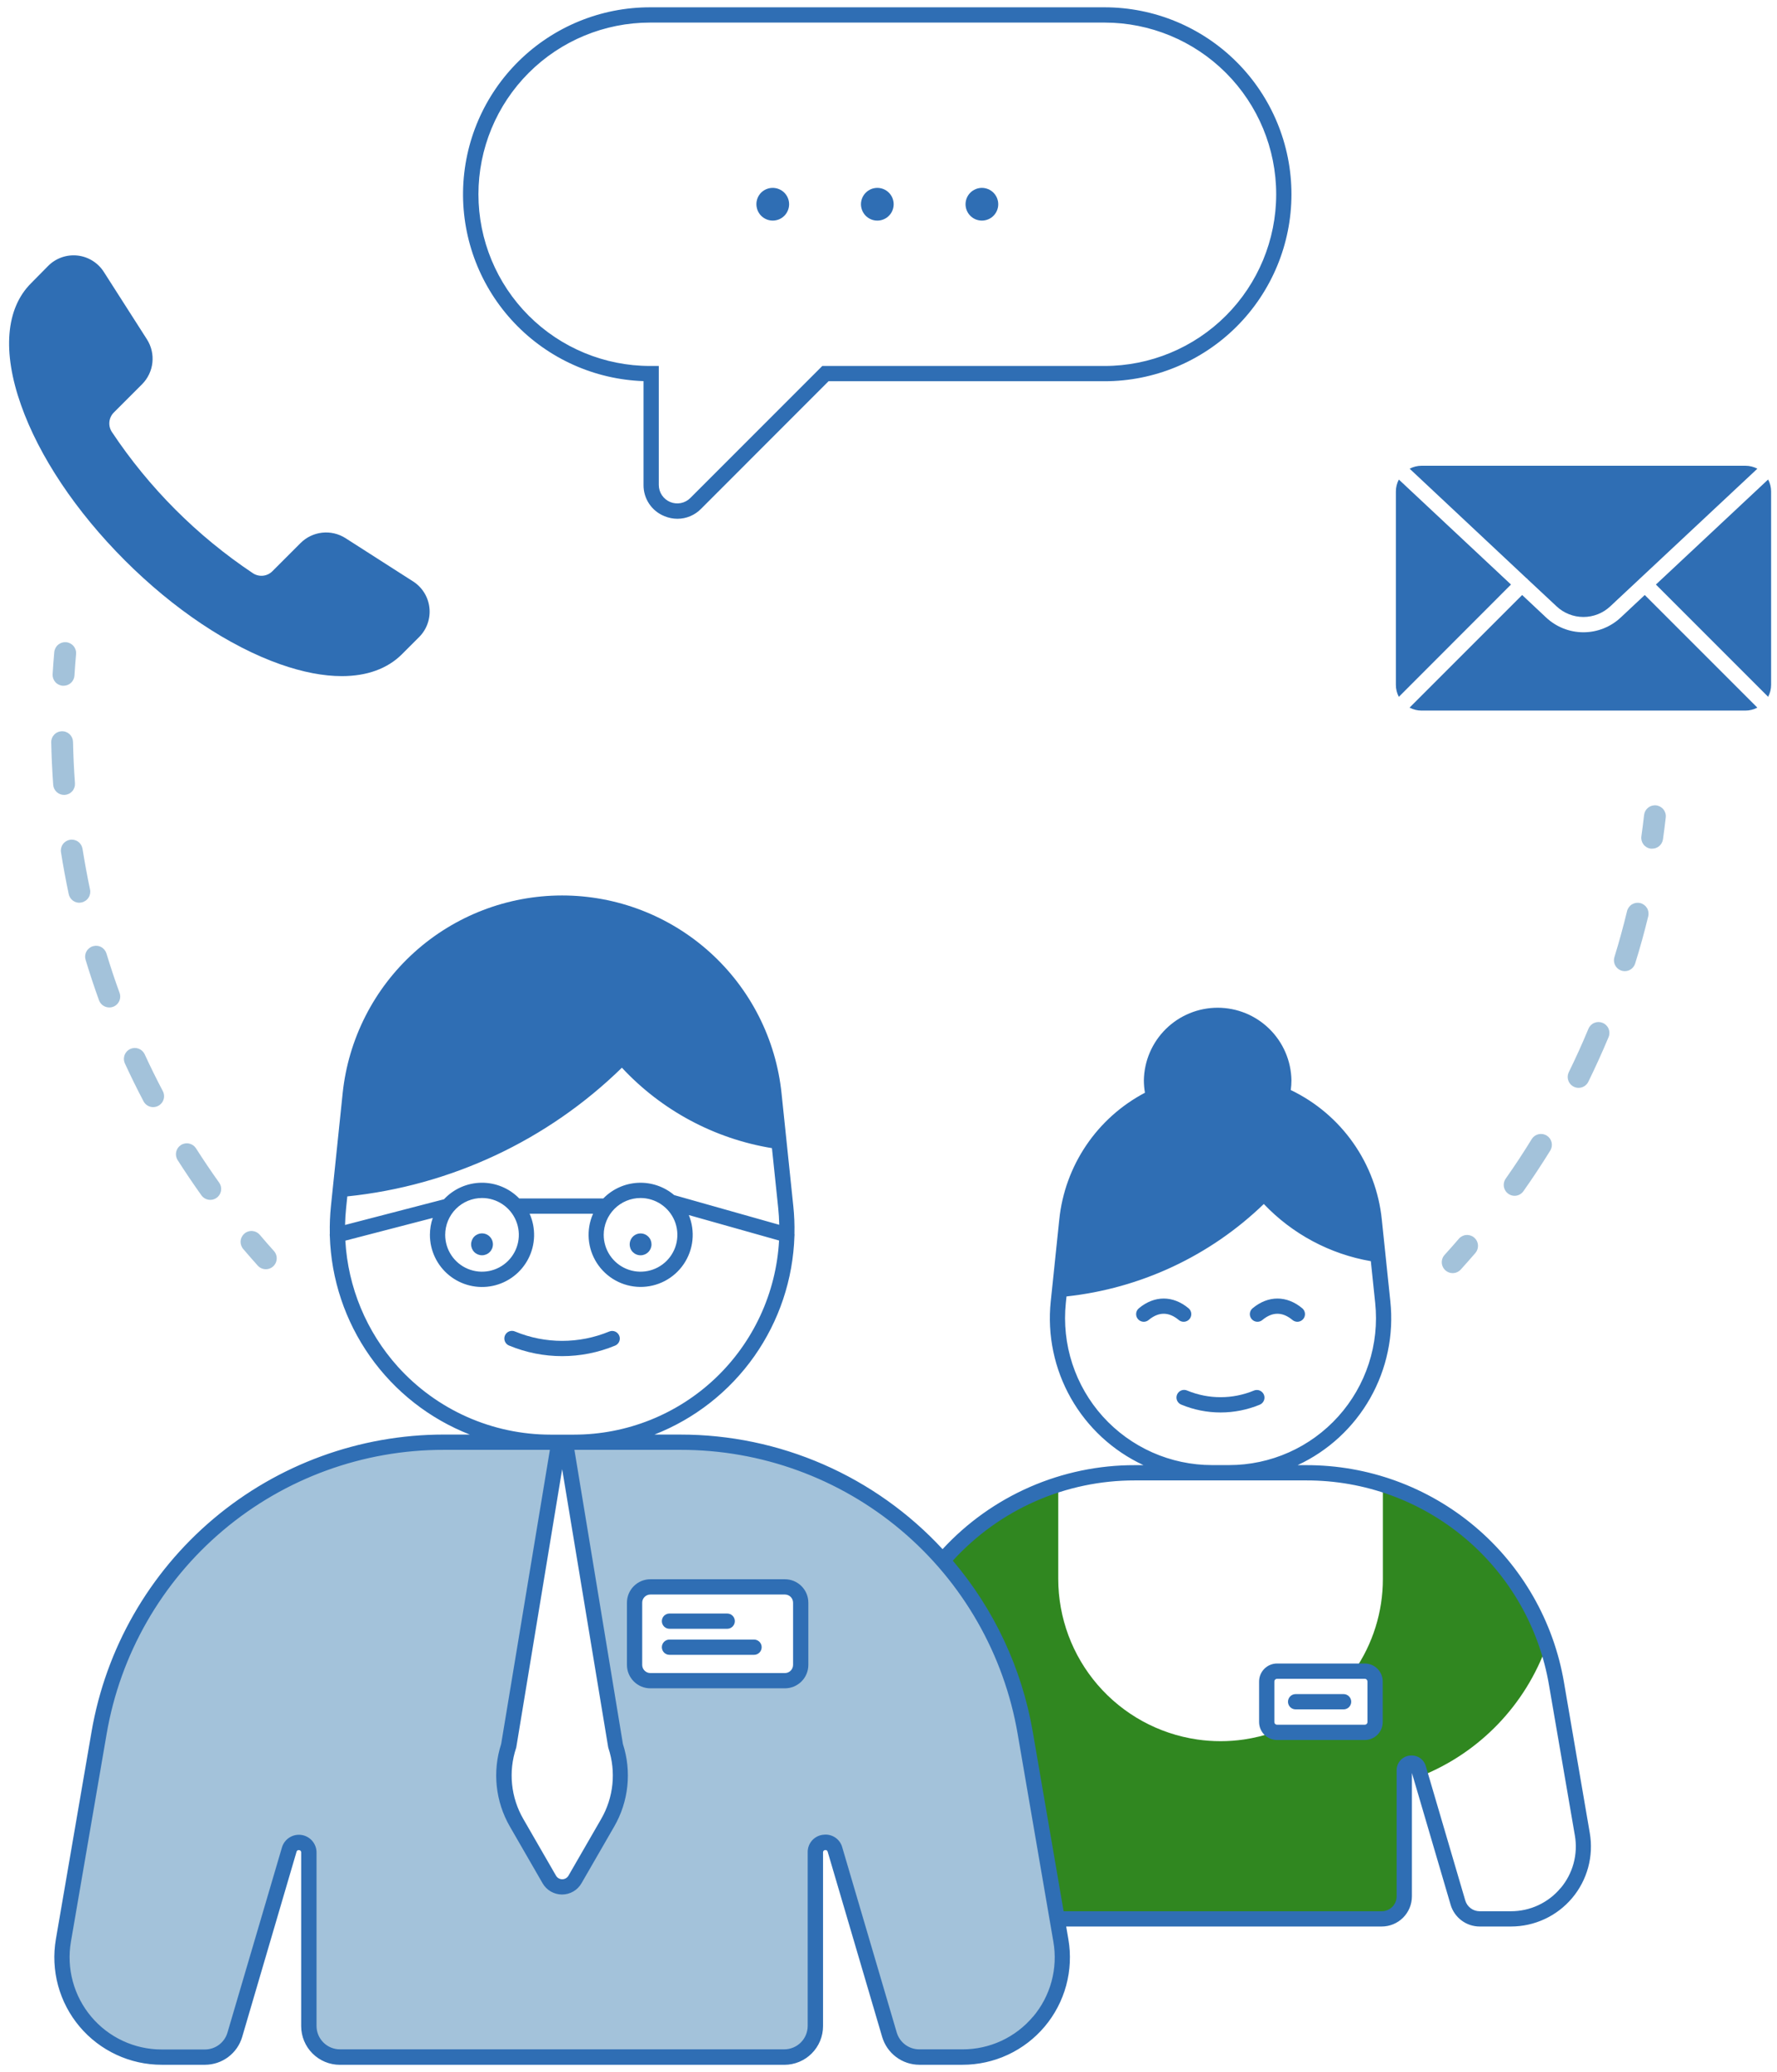 <svg width="163" height="190" viewBox="0 0 163 190" fill="none" xmlns="http://www.w3.org/2000/svg">
<path d="M126.848 136.133V144.769C126.852 147.796 125.928 150.751 124.2 153.237H125.186C125.437 153.237 125.678 153.336 125.855 153.514C126.032 153.691 126.132 153.932 126.132 154.183V157.905C126.132 158.029 126.108 158.152 126.06 158.267C126.013 158.381 125.943 158.486 125.855 158.573C125.767 158.661 125.663 158.731 125.548 158.779C125.433 158.826 125.31 158.851 125.186 158.851H117.14C117.058 158.849 116.976 158.837 116.896 158.815C115.995 159.132 115.065 159.361 114.12 159.501C112.688 159.711 111.232 159.711 109.8 159.501C106.263 158.982 103.031 157.208 100.694 154.503C98.357 151.798 97.071 148.343 97.07 144.769V136.133C93.007 137.419 89.375 139.794 86.568 143.001C92.168 149.983 93.128 153.931 94.518 161.669C94.682 161.683 94.834 161.76 94.943 161.882C95.053 162.005 95.112 162.164 95.108 162.329V164.929C96.282 168.543 96.078 172.309 96.968 175.929C97.035 175.932 97.102 175.932 97.168 175.929H126.748C127.296 175.929 127.821 175.711 128.208 175.324C128.595 174.937 128.812 174.412 128.812 173.865V162.335C128.813 162.175 128.872 162.021 128.977 161.901C129.082 161.781 129.226 161.703 129.384 161.68C129.542 161.658 129.703 161.693 129.837 161.779C129.971 161.864 130.07 161.996 130.116 162.149L130.328 162.865C132.995 161.799 135.404 160.177 137.396 158.108C139.388 156.039 140.916 153.57 141.88 150.865C140.706 147.402 138.734 144.264 136.122 141.705C133.511 139.145 130.334 137.236 126.848 136.133Z" fill="#308720"/>
<path d="M97.314 177.934L94.041 158.902C92.758 151.441 88.879 144.673 83.088 139.795C77.298 134.917 69.971 132.243 62.4 132.244H51.83C51.891 132.293 51.937 132.359 51.962 132.434L56.475 159.68C56.86 160.841 56.995 162.07 56.869 163.287C56.744 164.504 56.362 165.68 55.749 166.738L52.749 171.938C52.63 172.145 52.458 172.316 52.252 172.435C52.045 172.554 51.811 172.617 51.572 172.617C51.334 172.617 51.1 172.554 50.893 172.435C50.687 172.316 50.515 172.145 50.395 171.938L47.395 166.738C46.783 165.68 46.401 164.504 46.276 163.287C46.151 162.07 46.285 160.841 46.669 159.68L51.184 132.434C51.208 132.359 51.254 132.293 51.316 132.244H40.721C33.152 132.244 25.826 134.919 20.038 139.797C14.25 144.675 10.372 151.442 9.09 158.902L5.816 177.934C5.59 179.247 5.654 180.593 6.003 181.879C6.352 183.165 6.978 184.359 7.836 185.377C8.695 186.396 9.765 187.215 10.973 187.777C12.181 188.339 13.497 188.63 14.829 188.63H18.814C19.428 188.63 20.026 188.431 20.518 188.063C21.01 187.694 21.369 187.176 21.541 186.586L26.541 169.598C26.603 169.385 26.739 169.202 26.926 169.081C27.112 168.961 27.335 168.912 27.555 168.944C27.774 168.976 27.975 169.086 28.119 169.254C28.264 169.422 28.343 169.636 28.341 169.858V185.784C28.341 186.539 28.641 187.263 29.175 187.797C29.709 188.33 30.433 188.63 31.188 188.63H71.95C72.324 188.631 72.694 188.557 73.04 188.415C73.386 188.272 73.7 188.062 73.965 187.798C74.229 187.534 74.439 187.22 74.582 186.874C74.726 186.529 74.799 186.158 74.799 185.784V169.858C74.798 169.636 74.877 169.422 75.022 169.254C75.166 169.086 75.367 168.976 75.586 168.944C75.806 168.912 76.029 168.961 76.215 169.081C76.402 169.202 76.538 169.385 76.6 169.598L81.6 186.586C81.772 187.176 82.132 187.694 82.623 188.062C83.115 188.431 83.713 188.63 84.328 188.63H88.299C89.632 188.63 90.948 188.339 92.156 187.777C93.364 187.216 94.435 186.397 95.293 185.378C96.152 184.359 96.778 183.165 97.127 181.879C97.475 180.594 97.539 179.247 97.314 177.934ZM73.438 152.664C73.438 153.048 73.285 153.416 73.013 153.688C72.742 153.96 72.374 154.112 71.99 154.112H59.656C59.272 154.112 58.903 153.96 58.632 153.688C58.36 153.416 58.208 153.048 58.208 152.664V146.958C58.208 146.574 58.36 146.206 58.632 145.934C58.903 145.663 59.272 145.51 59.656 145.51H71.999C72.384 145.51 72.752 145.663 73.023 145.934C73.295 146.206 73.448 146.574 73.448 146.958L73.438 152.664Z" fill="#A3C2DA"/>
<path d="M151.55 77.818C151.503 77.821 151.456 77.821 151.41 77.818C151.147 77.781 150.91 77.641 150.751 77.429C150.591 77.217 150.523 76.951 150.56 76.688C150.65 76.048 150.734 75.39 150.808 74.73C150.838 74.466 150.971 74.225 151.179 74.06C151.386 73.895 151.651 73.819 151.915 73.849C152.178 73.879 152.419 74.013 152.584 74.22C152.75 74.428 152.826 74.692 152.796 74.956C152.718 75.634 152.632 76.31 152.54 76.968C152.504 77.205 152.384 77.421 152.202 77.577C152.021 77.733 151.789 77.818 151.55 77.818Z" fill="#A3C2DA"/>
<path d="M138.932 109.65C138.749 109.65 138.57 109.6 138.413 109.504C138.257 109.409 138.13 109.273 138.046 109.11C137.961 108.948 137.923 108.765 137.936 108.582C137.948 108.4 138.011 108.224 138.116 108.074C138.952 106.886 139.762 105.658 140.516 104.426C140.659 104.209 140.882 104.056 141.136 104C141.39 103.944 141.656 103.989 141.877 104.126C142.099 104.263 142.258 104.481 142.321 104.734C142.384 104.986 142.347 105.253 142.216 105.478C141.434 106.744 140.602 108.006 139.742 109.224C139.651 109.355 139.53 109.461 139.389 109.535C139.248 109.609 139.091 109.649 138.932 109.65ZM144.8 99.75C144.631 99.75 144.464 99.707 144.316 99.624C144.167 99.541 144.043 99.423 143.953 99.279C143.863 99.135 143.812 98.97 143.803 98.801C143.795 98.631 143.83 98.463 143.904 98.31C144.544 97.006 145.152 95.666 145.704 94.33C145.807 94.085 146.002 93.891 146.247 93.791C146.493 93.69 146.768 93.691 147.013 93.793C147.258 93.896 147.452 94.091 147.553 94.337C147.653 94.582 147.653 94.858 147.55 95.102C146.976 96.474 146.35 97.85 145.694 99.192C145.612 99.359 145.485 99.5 145.327 99.599C145.169 99.697 144.986 99.75 144.8 99.75ZM149.044 89.052C148.888 89.052 148.733 89.016 148.594 88.945C148.454 88.875 148.333 88.772 148.24 88.647C148.147 88.521 148.084 88.375 148.058 88.22C148.032 88.066 148.042 87.908 148.088 87.758C148.514 86.372 148.904 84.958 149.246 83.544C149.308 83.287 149.471 83.064 149.697 82.926C149.923 82.788 150.195 82.745 150.453 82.807C150.711 82.87 150.933 83.032 151.072 83.258C151.21 83.484 151.252 83.757 151.19 84.014C150.838 85.464 150.438 86.92 149.99 88.346C149.928 88.549 149.803 88.726 149.633 88.853C149.464 88.98 149.258 89.05 149.046 89.052H149.044Z" fill="#A3C2DA"/>
<path d="M133.25 116.739C133.056 116.738 132.867 116.682 132.704 116.576C132.542 116.471 132.414 116.32 132.336 116.143C132.257 115.966 132.232 115.77 132.263 115.579C132.294 115.388 132.38 115.21 132.51 115.067C132.952 114.581 133.392 114.083 133.816 113.589C133.989 113.387 134.234 113.263 134.499 113.243C134.764 113.223 135.025 113.309 135.227 113.482C135.428 113.655 135.552 113.9 135.572 114.165C135.592 114.43 135.507 114.691 135.334 114.893C134.896 115.401 134.444 115.911 133.992 116.411C133.898 116.514 133.783 116.597 133.655 116.653C133.528 116.71 133.389 116.739 133.25 116.739Z" fill="#A3C2DA"/>
<path d="M24.384 116.382C24.244 116.382 24.105 116.352 23.977 116.295C23.849 116.238 23.734 116.154 23.64 116.05C23.19 115.548 22.742 115.034 22.306 114.522C22.221 114.422 22.157 114.306 22.117 114.181C22.077 114.056 22.061 113.924 22.072 113.793C22.083 113.662 22.119 113.535 22.18 113.418C22.24 113.301 22.322 113.197 22.422 113.112C22.522 113.027 22.638 112.963 22.764 112.923C22.889 112.882 23.02 112.867 23.151 112.878C23.282 112.889 23.41 112.925 23.527 112.985C23.643 113.045 23.747 113.128 23.832 113.228C24.254 113.726 24.69 114.228 25.128 114.714C25.257 114.858 25.342 115.036 25.372 115.227C25.402 115.418 25.376 115.613 25.297 115.789C25.219 115.966 25.09 116.116 24.928 116.221C24.767 116.326 24.577 116.382 24.384 116.382Z" fill="#A3C2DA"/>
<path d="M19.29 110.022C19.13 110.022 18.973 109.985 18.831 109.912C18.689 109.839 18.567 109.734 18.474 109.604C17.722 108.55 16.988 107.462 16.294 106.374C16.151 106.15 16.103 105.879 16.16 105.62C16.217 105.361 16.375 105.136 16.599 104.993C16.822 104.85 17.093 104.802 17.352 104.859C17.611 104.917 17.837 105.074 17.98 105.298C18.656 106.358 19.37 107.416 20.102 108.442C20.208 108.591 20.271 108.767 20.285 108.95C20.298 109.133 20.26 109.316 20.177 109.479C20.093 109.642 19.966 109.779 19.809 109.875C19.653 109.971 19.473 110.021 19.29 110.022ZM14.05 101.518C13.867 101.518 13.688 101.468 13.532 101.374C13.376 101.279 13.248 101.144 13.164 100.982C12.564 99.838 11.984 98.662 11.444 97.486C11.342 97.246 11.337 96.977 11.431 96.734C11.524 96.491 11.709 96.294 11.945 96.186C12.182 96.077 12.451 96.064 12.697 96.151C12.942 96.238 13.144 96.417 13.26 96.65C13.786 97.794 14.35 98.938 14.936 100.05C15.016 100.202 15.056 100.373 15.05 100.545C15.045 100.718 14.996 100.886 14.907 101.033C14.818 101.181 14.692 101.303 14.542 101.387C14.392 101.472 14.222 101.516 14.05 101.516V101.518ZM10.02 92.378C9.814 92.378 9.614 92.314 9.446 92.196C9.277 92.078 9.15 91.911 9.08 91.718C8.64 90.5 8.228 89.256 7.854 88.02C7.815 87.894 7.801 87.761 7.813 87.63C7.825 87.499 7.863 87.371 7.925 87.255C7.987 87.138 8.071 87.035 8.173 86.951C8.275 86.867 8.392 86.804 8.519 86.766C8.645 86.728 8.777 86.715 8.909 86.728C9.04 86.741 9.167 86.78 9.283 86.843C9.4 86.906 9.502 86.991 9.585 87.093C9.668 87.196 9.73 87.314 9.768 87.44C10.132 88.64 10.534 89.854 10.968 91.04C11.022 91.191 11.04 91.353 11.018 91.513C10.997 91.672 10.938 91.824 10.845 91.955C10.753 92.087 10.63 92.194 10.488 92.268C10.345 92.342 10.186 92.38 10.026 92.38L10.02 92.378ZM7.28 82.778C7.05 82.778 6.827 82.698 6.648 82.552C6.47 82.406 6.348 82.204 6.302 81.978C6.034 80.714 5.796 79.426 5.594 78.146C5.553 77.884 5.617 77.616 5.774 77.402C5.93 77.188 6.165 77.044 6.427 77.003C6.689 76.962 6.956 77.027 7.171 77.183C7.385 77.339 7.529 77.574 7.57 77.836C7.77 79.078 7.998 80.332 8.258 81.562C8.313 81.821 8.263 82.092 8.118 82.314C7.974 82.537 7.747 82.693 7.488 82.748C7.419 82.763 7.35 82.772 7.28 82.774V82.778ZM5.88 72.89C5.627 72.891 5.383 72.795 5.197 72.623C5.011 72.451 4.898 72.215 4.88 71.962C4.786 70.674 4.726 69.362 4.698 68.072C4.695 67.941 4.718 67.81 4.766 67.688C4.814 67.565 4.885 67.454 4.976 67.359C5.067 67.264 5.175 67.188 5.296 67.135C5.416 67.082 5.545 67.054 5.677 67.051C5.808 67.048 5.939 67.071 6.061 67.119C6.183 67.167 6.295 67.238 6.39 67.329C6.485 67.42 6.561 67.529 6.614 67.649C6.666 67.769 6.695 67.899 6.698 68.03C6.724 69.288 6.784 70.562 6.876 71.816C6.885 71.947 6.869 72.079 6.827 72.204C6.786 72.328 6.721 72.444 6.635 72.543C6.549 72.642 6.444 72.724 6.326 72.783C6.209 72.841 6.081 72.877 5.95 72.886L5.88 72.89Z" fill="#A3C2DA"/>
<path d="M5.824 62.88H5.762C5.497 62.864 5.25 62.743 5.075 62.544C4.899 62.345 4.81 62.085 4.826 61.82C4.866 61.148 4.918 60.468 4.978 59.798C5.002 59.533 5.13 59.288 5.334 59.117C5.538 58.946 5.802 58.864 6.067 58.887C6.332 58.911 6.577 59.039 6.748 59.243C6.919 59.447 7.002 59.711 6.978 59.976C6.92 60.628 6.87 61.29 6.83 61.944C6.814 62.199 6.7 62.438 6.513 62.612C6.326 62.786 6.08 62.882 5.824 62.88Z" fill="#A3C2DA"/>
<path d="M143.461 154.268C142.513 148.689 139.618 143.627 135.291 139.98C130.964 136.333 125.484 134.338 119.825 134.348H119.025C121.832 133.044 124.16 130.896 125.686 128.204C127.211 125.511 127.857 122.41 127.533 119.332L126.749 111.822C126.491 109.294 125.587 106.875 124.125 104.797C122.663 102.718 120.691 101.05 118.399 99.952C118.44 99.656 118.461 99.357 118.461 99.058C118.431 97.283 117.704 95.591 116.438 94.347C115.172 93.102 113.468 92.405 111.692 92.405C109.917 92.405 108.213 93.102 106.947 94.347C105.681 95.591 104.954 97.283 104.923 99.058C104.924 99.441 104.958 99.823 105.023 100.2C102.857 101.339 101.006 102.996 99.635 105.024C98.264 107.052 97.415 109.387 97.165 111.822L96.383 119.332C96.059 122.41 96.705 125.512 98.23 128.204C99.756 130.897 102.085 133.045 104.891 134.348H104.091C100.78 134.342 97.502 135.023 94.467 136.349C91.432 137.675 88.705 139.616 86.46 142.05C83.391 138.733 79.67 136.088 75.529 134.28C71.388 132.472 66.918 131.54 62.4 131.544H60.029C63.717 130.102 66.9 127.608 69.183 124.372C71.466 121.137 72.748 117.302 72.871 113.344C72.883 113.271 72.883 113.196 72.871 113.122C72.89 112.281 72.856 111.439 72.769 110.602L71.689 100.25C71.171 95.273 68.826 90.664 65.109 87.314C61.392 83.964 56.565 82.11 51.56 82.11C46.556 82.11 41.729 83.964 38.012 87.314C34.294 90.664 31.95 95.273 31.431 100.25L30.355 110.6C30.269 111.436 30.235 112.276 30.253 113.116C30.241 113.191 30.241 113.267 30.253 113.342C30.376 117.3 31.658 121.135 33.94 124.37C36.223 127.606 39.406 130.1 43.093 131.542H40.721C32.987 131.543 25.502 134.277 19.587 139.261C13.673 144.246 9.711 151.16 8.399 158.782L5.125 177.816C4.883 179.23 4.951 180.679 5.327 182.063C5.703 183.447 6.376 184.733 7.3 185.829C8.225 186.926 9.377 187.808 10.678 188.412C11.978 189.017 13.395 189.33 14.829 189.33H18.814C19.578 189.327 20.322 189.078 20.934 188.619C21.547 188.161 21.995 187.517 22.213 186.784L27.2 169.8C27.205 169.774 27.215 169.75 27.23 169.728C27.246 169.706 27.265 169.687 27.287 169.673C27.309 169.659 27.334 169.649 27.361 169.644C27.387 169.64 27.414 169.64 27.439 169.646C27.466 169.648 27.492 169.655 27.515 169.667C27.539 169.679 27.56 169.695 27.578 169.715C27.595 169.735 27.608 169.759 27.616 169.784C27.625 169.809 27.628 169.836 27.625 169.862V185.788C27.627 186.728 28 187.63 28.665 188.294C29.33 188.959 30.231 189.333 31.172 189.334H71.95C72.89 189.333 73.791 188.959 74.456 188.294C75.121 187.63 75.494 186.728 75.496 185.788V169.858C75.493 169.832 75.496 169.805 75.505 169.78C75.513 169.755 75.526 169.731 75.543 169.711C75.561 169.691 75.582 169.675 75.605 169.663C75.629 169.651 75.655 169.644 75.681 169.642C75.707 169.636 75.734 169.636 75.76 169.64C75.786 169.645 75.811 169.655 75.834 169.669C75.856 169.683 75.875 169.702 75.89 169.724C75.906 169.746 75.916 169.77 75.921 169.796L80.921 186.784C81.14 187.517 81.588 188.161 82.201 188.619C82.813 189.078 83.557 189.327 84.322 189.33H88.299C89.733 189.33 91.15 189.016 92.45 188.411C93.75 187.806 94.902 186.925 95.826 185.828C96.75 184.731 97.423 183.446 97.798 182.062C98.174 180.679 98.242 179.229 97.999 177.816L97.799 176.652H126.747C127.48 176.651 128.183 176.36 128.701 175.842C129.219 175.323 129.51 174.621 129.511 173.888V162.572L133.065 174.668C133.236 175.24 133.586 175.741 134.064 176.098C134.541 176.456 135.121 176.65 135.717 176.652H138.599C139.668 176.652 140.723 176.419 141.692 175.968C142.66 175.518 143.519 174.861 144.207 174.045C144.896 173.228 145.397 172.271 145.677 171.24C145.957 170.209 146.008 169.129 145.827 168.076L143.461 154.268ZM101.165 129.894C99.901 128.493 98.946 126.841 98.36 125.047C97.775 123.253 97.572 121.356 97.766 119.478L97.828 118.878C104.635 118.14 111.003 115.158 115.927 110.4C118.55 113.158 121.993 114.997 125.743 115.644L126.143 119.472C126.339 121.349 126.138 123.246 125.554 125.04C124.969 126.835 124.015 128.486 122.751 129.888C121.488 131.29 119.945 132.411 118.221 133.178C116.496 133.945 114.631 134.342 112.743 134.342H111.175C109.289 134.342 107.423 133.946 105.699 133.18C103.975 132.413 102.43 131.294 101.165 129.894ZM51.566 134.718L55.785 160.2L55.812 160.304C56.164 161.372 56.287 162.502 56.172 163.62C56.057 164.738 55.706 165.819 55.144 166.792L52.144 171.992C52.085 172.092 52.002 172.174 51.901 172.232C51.801 172.289 51.688 172.319 51.572 172.319C51.457 172.319 51.344 172.289 51.243 172.232C51.143 172.174 51.06 172.092 51.002 171.992L48.002 166.792C47.438 165.819 47.088 164.738 46.973 163.62C46.858 162.502 46.981 161.372 47.334 160.304L47.352 160.254L51.566 134.718ZM58.754 109.852C59.422 109.852 60.075 110.05 60.631 110.421C61.187 110.792 61.62 111.319 61.876 111.937C62.132 112.554 62.199 113.233 62.069 113.889C61.938 114.544 61.617 115.146 61.144 115.619C60.672 116.091 60.069 116.413 59.414 116.543C58.758 116.674 58.079 116.607 57.462 116.351C56.844 116.095 56.317 115.662 55.946 115.106C55.575 114.55 55.377 113.897 55.377 113.228C55.379 112.333 55.735 111.475 56.367 110.842C57 110.209 57.858 109.853 58.754 109.852ZM61.84 109.584C60.918 108.803 59.735 108.401 58.529 108.458C57.322 108.515 56.183 109.028 55.34 109.892H47.627C47.177 109.43 46.638 109.064 46.042 108.817C45.447 108.569 44.807 108.445 44.162 108.452C43.517 108.459 42.88 108.597 42.289 108.857C41.699 109.117 41.168 109.495 40.727 109.966L31.651 112.322C31.663 111.8 31.694 111.276 31.75 110.752L31.858 109.704C41.345 108.727 50.222 104.568 57.045 97.904C60.689 101.82 65.531 104.415 70.809 105.28L71.382 110.758C71.436 111.274 71.466 111.792 71.478 112.308L61.84 109.584ZM44.214 109.852C44.882 109.852 45.535 110.05 46.09 110.422C46.646 110.793 47.079 111.321 47.334 111.938C47.59 112.555 47.657 113.235 47.526 113.89C47.396 114.545 47.074 115.147 46.601 115.62C46.129 116.092 45.527 116.413 44.871 116.544C44.216 116.674 43.537 116.607 42.919 116.351C42.302 116.095 41.775 115.661 41.404 115.106C41.033 114.55 40.835 113.896 40.836 113.228C40.837 112.333 41.193 111.474 41.826 110.842C42.459 110.209 43.318 109.853 44.214 109.852ZM36.489 125.316C33.618 122.124 31.921 118.049 31.677 113.762L39.696 111.68C39.523 112.178 39.435 112.701 39.435 113.228C39.435 113.94 39.593 114.643 39.899 115.286C40.205 115.929 40.65 116.495 41.203 116.944C41.756 117.392 42.402 117.711 43.094 117.878C43.786 118.045 44.507 118.055 45.203 117.908C45.9 117.76 46.554 117.459 47.119 117.026C47.684 116.593 48.146 116.039 48.469 115.405C48.793 114.771 48.971 114.073 48.99 113.361C49.009 112.65 48.869 111.943 48.58 111.292H54.4C54.079 112.014 53.943 112.804 54.003 113.592C54.063 114.379 54.317 115.14 54.743 115.805C55.169 116.47 55.753 117.019 56.443 117.403C57.133 117.787 57.908 117.994 58.698 118.005C59.487 118.016 60.267 117.831 60.968 117.467C61.669 117.102 62.268 116.57 62.713 115.917C63.157 115.264 63.433 114.512 63.515 113.726C63.597 112.941 63.483 112.147 63.184 111.416L71.462 113.75C71.197 118.558 69.101 123.082 65.605 126.393C62.108 129.703 57.477 131.549 52.661 131.55H50.483C47.845 131.548 45.236 130.991 42.825 129.918C40.415 128.844 38.256 127.276 36.489 125.316ZM94.757 184.916C93.965 185.858 92.977 186.614 91.861 187.132C90.745 187.65 89.53 187.918 88.299 187.916H84.316C83.853 187.914 83.403 187.763 83.032 187.486C82.662 187.208 82.39 186.82 82.257 186.376L77.257 169.388C77.165 169.052 76.965 168.756 76.687 168.545C76.409 168.335 76.07 168.222 75.722 168.224C75.639 168.224 75.557 168.23 75.475 168.242C75.088 168.291 74.732 168.482 74.476 168.777C74.22 169.072 74.081 169.451 74.088 169.842V185.768C74.087 186.337 73.861 186.883 73.458 187.285C73.056 187.687 72.51 187.914 71.942 187.914H31.18C30.61 187.914 30.065 187.687 29.663 187.285C29.26 186.883 29.034 186.337 29.034 185.768V169.858C29.034 169.469 28.893 169.093 28.639 168.799C28.384 168.505 28.032 168.312 27.647 168.256C27.262 168.201 26.869 168.286 26.542 168.496C26.214 168.706 25.974 169.027 25.863 169.4L20.863 186.388C20.731 186.832 20.459 187.22 20.088 187.498C19.718 187.775 19.268 187.926 18.805 187.928H14.829C13.599 187.928 12.384 187.659 11.268 187.14C10.153 186.621 9.164 185.865 8.371 184.924C7.579 183.983 7.001 182.881 6.679 181.693C6.356 180.506 6.297 179.263 6.505 178.05L9.777 159.018C11.02 151.715 14.81 145.089 20.476 140.316C26.14 135.542 33.314 132.931 40.721 132.944H50.44L45.971 159.914C45.567 161.163 45.429 162.482 45.567 163.787C45.705 165.092 46.115 166.354 46.772 167.49L49.772 172.69C49.952 173.003 50.212 173.263 50.525 173.443C50.838 173.623 51.193 173.718 51.554 173.718C51.916 173.718 52.271 173.623 52.584 173.443C52.897 173.263 53.157 173.003 53.337 172.69L56.337 167.49C56.994 166.354 57.404 165.092 57.542 163.787C57.68 162.482 57.542 161.163 57.138 159.914L52.69 132.944H62.4C69.809 132.929 76.984 135.54 82.651 140.314C88.318 145.088 92.109 151.716 93.352 159.02L96.624 178.052C96.834 179.265 96.775 180.509 96.453 181.696C96.131 182.884 95.552 183.986 94.757 184.926V184.916ZM143.145 173.132C142.589 173.797 141.894 174.331 141.108 174.698C140.323 175.064 139.466 175.253 138.599 175.252H135.717C135.423 175.251 135.138 175.155 134.902 174.979C134.667 174.803 134.494 174.556 134.409 174.274L130.787 161.95C130.71 161.667 130.54 161.417 130.306 161.239C130.072 161.062 129.785 160.967 129.491 160.968C129.421 160.968 129.351 160.973 129.281 160.982C128.954 161.024 128.654 161.186 128.439 161.435C128.223 161.684 128.106 162.005 128.111 162.334V173.888C128.111 174.25 127.967 174.596 127.711 174.852C127.456 175.108 127.109 175.252 126.747 175.252H97.564L94.731 158.782C93.732 152.996 91.201 147.582 87.4 143.106C89.516 140.783 92.094 138.929 94.969 137.662C97.845 136.394 100.953 135.743 104.095 135.748H119.827C125.156 135.739 130.316 137.618 134.391 141.052C138.466 144.486 141.192 149.253 142.085 154.506L144.459 168.306C144.607 169.159 144.566 170.034 144.339 170.87C144.112 171.705 143.704 172.481 143.145 173.142V173.132Z" fill="#2F6EB4"/>
<path d="M115.934 127.886C115.898 127.801 115.847 127.724 115.782 127.659C115.716 127.594 115.639 127.542 115.554 127.507C115.469 127.472 115.378 127.454 115.286 127.454C115.194 127.454 115.103 127.473 115.018 127.508C113.059 128.319 110.858 128.319 108.9 127.508C108.814 127.47 108.722 127.449 108.629 127.447C108.535 127.445 108.443 127.462 108.356 127.497C108.269 127.531 108.19 127.583 108.123 127.648C108.057 127.714 108.004 127.792 107.968 127.878C107.932 127.964 107.914 128.057 107.914 128.15C107.914 128.244 107.934 128.336 107.97 128.422C108.007 128.508 108.061 128.586 108.128 128.651C108.195 128.716 108.275 128.766 108.362 128.8C109.503 129.273 110.726 129.517 111.962 129.517C113.197 129.517 114.42 129.273 115.562 128.8C115.732 128.728 115.866 128.591 115.936 128.42C116.006 128.249 116.005 128.057 115.934 127.886Z" fill="#2F6EB4"/>
<path d="M108.572 121.2C108.716 121.201 108.857 121.157 108.975 121.074C109.093 120.992 109.183 120.875 109.232 120.74C109.281 120.604 109.287 120.457 109.25 120.318C109.212 120.179 109.133 120.055 109.022 119.962C107.596 118.774 105.892 118.774 104.466 119.962C104.395 120.021 104.337 120.093 104.294 120.175C104.251 120.256 104.225 120.345 104.217 120.437C104.208 120.528 104.218 120.621 104.245 120.708C104.273 120.796 104.317 120.878 104.376 120.948C104.435 121.019 104.507 121.077 104.588 121.12C104.67 121.163 104.759 121.189 104.85 121.198C104.942 121.206 105.034 121.196 105.122 121.169C105.21 121.142 105.291 121.097 105.362 121.038C106.28 120.274 107.208 120.274 108.126 121.038C108.251 121.144 108.409 121.201 108.572 121.2Z" fill="#2F6EB4"/>
<path d="M115.346 121.2C115.509 121.201 115.668 121.144 115.794 121.038C116.71 120.274 117.64 120.274 118.556 121.038C118.698 121.157 118.882 121.214 119.067 121.198C119.252 121.181 119.423 121.091 119.542 120.948C119.66 120.806 119.718 120.622 119.701 120.437C119.684 120.252 119.594 120.081 119.452 119.962C118.026 118.774 116.324 118.774 114.898 119.962C114.787 120.054 114.708 120.178 114.67 120.317C114.632 120.456 114.638 120.603 114.687 120.739C114.736 120.874 114.826 120.991 114.944 121.073C115.061 121.156 115.202 121.2 115.346 121.2Z" fill="#2F6EB4"/>
<path d="M56.8 122.472C56.728 122.301 56.592 122.165 56.42 122.094C56.248 122.023 56.056 122.023 55.884 122.094C53.118 123.238 50.012 123.238 47.246 122.094C47.161 122.056 47.069 122.036 46.975 122.034C46.882 122.032 46.789 122.048 46.702 122.083C46.615 122.117 46.536 122.169 46.47 122.234C46.403 122.3 46.35 122.378 46.314 122.464C46.278 122.551 46.26 122.643 46.261 122.737C46.261 122.83 46.28 122.922 46.317 123.008C46.353 123.094 46.407 123.172 46.474 123.237C46.541 123.302 46.621 123.353 46.708 123.386C49.818 124.674 53.312 124.674 56.422 123.386C56.507 123.351 56.584 123.3 56.649 123.235C56.714 123.17 56.766 123.093 56.801 123.008C56.836 122.923 56.854 122.832 56.854 122.74C56.854 122.648 56.836 122.557 56.8 122.472Z" fill="#2F6EB4"/>
<path d="M72 144.81H59.656C59.086 144.811 58.54 145.037 58.138 145.44C57.735 145.842 57.508 146.389 57.508 146.958V152.664C57.508 153.234 57.735 153.78 58.138 154.182C58.54 154.585 59.086 154.812 59.656 154.812H72C72.569 154.812 73.115 154.585 73.518 154.182C73.921 153.78 74.147 153.234 74.148 152.664V146.958C74.147 146.389 73.921 145.842 73.518 145.44C73.115 145.037 72.569 144.811 72 144.81ZM72.748 152.664C72.747 152.862 72.668 153.052 72.528 153.192C72.388 153.333 72.198 153.412 72 153.412H59.656C59.458 153.412 59.268 153.333 59.127 153.192C58.987 153.052 58.908 152.862 58.908 152.664V146.958C58.908 146.76 58.987 146.57 59.127 146.43C59.268 146.29 59.458 146.211 59.656 146.21H72C72.198 146.211 72.388 146.29 72.528 146.43C72.668 146.57 72.747 146.76 72.748 146.958V152.664Z" fill="#2F6EB4"/>
<path d="M61.41 149.352H66.704C66.89 149.352 67.068 149.278 67.199 149.147C67.331 149.016 67.404 148.838 67.404 148.652C67.404 148.466 67.331 148.288 67.199 148.157C67.068 148.026 66.89 147.952 66.704 147.952H61.41C61.225 147.952 61.047 148.026 60.915 148.157C60.784 148.288 60.71 148.466 60.71 148.652C60.71 148.838 60.784 149.016 60.915 149.147C61.047 149.278 61.225 149.352 61.41 149.352Z" fill="#2F6EB4"/>
<path d="M69.166 150.341H61.41C61.225 150.341 61.047 150.414 60.915 150.546C60.784 150.677 60.71 150.855 60.71 151.041C60.71 151.226 60.784 151.404 60.915 151.536C61.047 151.667 61.225 151.741 61.41 151.741H69.166C69.352 151.741 69.53 151.667 69.661 151.536C69.793 151.404 69.866 151.226 69.866 151.041C69.866 150.855 69.793 150.677 69.661 150.546C69.53 150.414 69.352 150.341 69.166 150.341Z" fill="#2F6EB4"/>
<path d="M125.188 152.536H117.14C116.704 152.537 116.285 152.71 115.977 153.019C115.668 153.328 115.495 153.746 115.494 154.182V157.904C115.495 158.341 115.668 158.759 115.977 159.068C116.285 159.376 116.704 159.55 117.14 159.55H125.188C125.625 159.55 126.043 159.376 126.351 159.068C126.66 158.759 126.834 158.341 126.834 157.904V154.182C126.834 153.746 126.66 153.328 126.351 153.019C126.043 152.71 125.625 152.537 125.188 152.536ZM125.434 157.904C125.434 157.937 125.428 157.969 125.415 157.998C125.403 158.028 125.385 158.055 125.362 158.078C125.339 158.101 125.312 158.119 125.282 158.132C125.252 158.144 125.22 158.15 125.188 158.15H117.14C117.108 158.15 117.076 158.144 117.046 158.132C117.016 158.119 116.989 158.101 116.966 158.078C116.943 158.055 116.925 158.028 116.913 157.998C116.901 157.969 116.894 157.937 116.894 157.904V154.182C116.894 154.117 116.92 154.054 116.966 154.008C117.012 153.962 117.075 153.936 117.14 153.936H125.188C125.253 153.936 125.316 153.962 125.362 154.008C125.408 154.054 125.434 154.117 125.434 154.182V157.904Z" fill="#2F6EB4"/>
<path d="M123.244 155.342H118.844C118.658 155.342 118.48 155.416 118.349 155.547C118.218 155.678 118.144 155.856 118.144 156.042C118.144 156.228 118.218 156.406 118.349 156.537C118.48 156.668 118.658 156.742 118.844 156.742H123.244C123.43 156.742 123.608 156.668 123.739 156.537C123.87 156.406 123.944 156.228 123.944 156.042C123.944 155.856 123.87 155.678 123.739 155.547C123.608 155.416 123.43 155.342 123.244 155.342Z" fill="#2F6EB4"/>
<path d="M43.29 114.486C43.316 114.546 43.346 114.604 43.382 114.658C43.418 114.713 43.459 114.764 43.506 114.81C43.694 114.998 43.948 115.103 44.213 115.103C44.478 115.103 44.733 114.998 44.92 114.81C44.967 114.764 45.009 114.713 45.046 114.658C45.082 114.604 45.113 114.546 45.138 114.486C45.163 114.425 45.182 114.363 45.194 114.298C45.222 114.166 45.222 114.03 45.194 113.898C45.182 113.835 45.163 113.772 45.138 113.712C45.113 113.651 45.082 113.593 45.046 113.538C45.009 113.484 44.967 113.433 44.92 113.386C44.78 113.247 44.602 113.152 44.409 113.114C44.215 113.075 44.015 113.095 43.832 113.17C43.771 113.195 43.713 113.226 43.658 113.262C43.548 113.335 43.455 113.428 43.382 113.538C43.346 113.593 43.315 113.651 43.29 113.712C43.266 113.772 43.247 113.835 43.234 113.898C43.206 114.03 43.206 114.166 43.234 114.298C43.247 114.363 43.266 114.425 43.29 114.486Z" fill="#2F6EB4"/>
<path d="M57.832 114.487C57.856 114.547 57.887 114.605 57.924 114.659C57.959 114.714 58.001 114.765 58.048 114.811C58.094 114.857 58.145 114.898 58.2 114.935C58.253 114.972 58.311 115.003 58.372 115.027C58.432 115.053 58.495 115.072 58.56 115.085C58.626 115.098 58.693 115.104 58.76 115.105C59.025 115.105 59.279 114.999 59.467 114.812C59.654 114.624 59.76 114.37 59.76 114.105C59.76 114.038 59.754 113.971 59.742 113.905C59.728 113.841 59.709 113.779 59.684 113.719C59.66 113.657 59.629 113.599 59.592 113.545C59.482 113.38 59.326 113.252 59.143 113.176C58.961 113.1 58.76 113.08 58.566 113.119C58.501 113.132 58.438 113.151 58.378 113.177C58.317 113.201 58.26 113.232 58.206 113.269C58.151 113.304 58.1 113.346 58.054 113.393C58.008 113.439 57.966 113.49 57.93 113.545C57.893 113.599 57.862 113.657 57.838 113.719C57.812 113.779 57.793 113.841 57.78 113.905C57.754 114.037 57.754 114.172 57.78 114.305C57.791 114.367 57.809 114.428 57.832 114.487Z" fill="#2F6EB4"/>
<path d="M25.706 60.91C27.77 61.636 29.67 61.998 31.35 61.998C33.642 61.998 35.528 61.325 36.862 59.998L38.446 58.414C38.794 58.066 39.059 57.645 39.222 57.181C39.386 56.716 39.443 56.222 39.39 55.732C39.337 55.243 39.175 54.772 38.916 54.354C38.657 53.935 38.308 53.58 37.894 53.315L31.682 49.339C31.049 48.938 30.298 48.764 29.553 48.845C28.808 48.926 28.112 49.257 27.58 49.785L24.98 52.385C24.75 52.614 24.447 52.757 24.124 52.79C23.801 52.823 23.476 52.744 23.204 52.566C18.073 49.143 13.672 44.736 10.256 39.6C10.079 39.328 10.001 39.004 10.034 38.681C10.067 38.359 10.21 38.057 10.438 37.827L13.038 35.227C13.565 34.694 13.897 33.998 13.978 33.253C14.059 32.508 13.885 31.758 13.484 31.125L9.518 24.924C9.251 24.509 8.893 24.158 8.472 23.9C8.051 23.641 7.577 23.48 7.085 23.43C6.593 23.38 6.097 23.441 5.632 23.609C5.167 23.777 4.746 24.047 4.4 24.401L2.842 25.979C0.532 28.288 0.2 32.251 1.926 37.129C3.586 41.839 6.968 46.901 11.452 51.385C15.936 55.868 21 59.251 25.706 60.91Z" fill="#2F6EB4"/>
<path d="M140.103 53.084C140.118 53.1 140.131 53.117 140.143 53.135L142.781 55.6C143.449 56.226 144.329 56.574 145.243 56.574C146.158 56.574 147.038 56.226 147.705 55.6L161.199 42.978C160.862 42.8 160.485 42.707 160.103 42.706H130.399C130.017 42.707 129.641 42.8 129.303 42.978L139.999 53.001C140.037 53.025 140.072 53.053 140.103 53.084Z" fill="#2F6EB4"/>
<path d="M138.6 53.6L128.312 43.972C128.133 44.311 128.04 44.688 128.04 45.071V62.8C128.04 63.183 128.133 63.56 128.312 63.898L138.6 53.6Z" fill="#2F6EB4"/>
<path d="M148.663 56.624C147.737 57.493 146.514 57.977 145.243 57.977C143.973 57.977 142.75 57.493 141.823 56.624L139.623 54.56L129.295 64.886C129.634 65.065 130.011 65.159 130.393 65.158H160.099C160.482 65.159 160.859 65.065 161.197 64.886L150.869 54.56L148.663 56.624Z" fill="#2F6EB4"/>
<path d="M162.186 43.968L151.892 53.6L162.188 63.894C162.366 63.557 162.459 63.181 162.46 62.8V45.066C162.46 44.683 162.366 44.306 162.186 43.968Z" fill="#2F6EB4"/>
<path d="M59.03 34.948V44.468C59.023 45.082 59.202 45.683 59.543 46.193C59.884 46.703 60.371 47.098 60.94 47.326C61.32 47.486 61.728 47.569 62.14 47.57C62.544 47.569 62.944 47.488 63.316 47.331C63.688 47.174 64.025 46.945 64.308 46.656L76 34.958H101.318C105.865 34.958 110.226 33.152 113.441 29.937C116.656 26.722 118.462 22.361 118.462 17.814C118.462 13.267 116.656 8.907 113.441 5.692C110.226 2.477 105.865 0.67 101.318 0.67H59.632C55.135 0.666 50.816 2.43 47.606 5.581C44.397 8.732 42.555 13.018 42.476 17.514C42.397 22.011 44.089 26.359 47.186 29.62C50.283 32.881 54.537 34.795 59.032 34.948H59.03ZM59.63 2.07H101.318C105.494 2.07 109.498 3.729 112.451 6.682C115.403 9.634 117.062 13.639 117.062 17.814C117.062 21.99 115.403 25.994 112.451 28.947C109.498 31.9 105.494 33.558 101.318 33.558H75.428L63.32 45.666C63.083 45.903 62.781 46.063 62.453 46.129C62.124 46.193 61.784 46.16 61.474 46.031C61.165 45.903 60.901 45.685 60.715 45.407C60.529 45.129 60.43 44.801 60.43 44.466V33.558H59.63C55.455 33.558 51.45 31.9 48.497 28.947C45.545 25.994 43.886 21.99 43.886 17.814C43.886 13.639 45.545 9.634 48.497 6.682C51.45 3.729 55.455 2.07 59.63 2.07Z" fill="#2F6EB4"/>
<path d="M69.498 19.302C69.535 19.392 69.582 19.479 69.636 19.56C69.689 19.642 69.752 19.719 69.822 19.788C70.104 20.069 70.486 20.227 70.884 20.228C70.982 20.228 71.08 20.218 71.176 20.198C71.272 20.179 71.365 20.151 71.456 20.114C71.547 20.076 71.634 20.03 71.716 19.976C71.797 19.921 71.874 19.858 71.944 19.788C72.014 19.719 72.076 19.642 72.13 19.56C72.239 19.397 72.315 19.214 72.354 19.022C72.374 18.925 72.384 18.827 72.384 18.728C72.383 18.331 72.225 17.95 71.944 17.668C71.874 17.598 71.797 17.535 71.716 17.48C71.634 17.427 71.547 17.381 71.456 17.344C71.366 17.305 71.272 17.277 71.176 17.258C70.935 17.209 70.685 17.22 70.449 17.29C70.213 17.36 69.998 17.486 69.822 17.658C69.752 17.728 69.69 17.804 69.636 17.886C69.527 18.05 69.451 18.233 69.412 18.426C69.392 18.522 69.383 18.62 69.384 18.718C69.383 18.817 69.393 18.915 69.412 19.012C69.431 19.111 69.46 19.209 69.498 19.302Z" fill="#2F6EB4"/>
<path d="M79.09 19.302C79.127 19.393 79.173 19.48 79.228 19.562C79.282 19.644 79.344 19.721 79.414 19.79C79.484 19.859 79.561 19.921 79.642 19.976C79.724 20.03 79.81 20.076 79.9 20.114C80.082 20.19 80.277 20.229 80.474 20.228C80.573 20.228 80.671 20.219 80.768 20.2C80.864 20.181 80.957 20.152 81.048 20.114C81.139 20.076 81.226 20.03 81.308 19.976C81.471 19.866 81.612 19.726 81.722 19.562C81.776 19.48 81.822 19.393 81.86 19.302C81.897 19.212 81.925 19.118 81.944 19.022C81.964 18.926 81.974 18.827 81.974 18.728C81.974 18.63 81.964 18.532 81.944 18.436C81.907 18.243 81.832 18.059 81.722 17.896C81.667 17.814 81.604 17.738 81.534 17.668C81.465 17.598 81.389 17.535 81.308 17.48C81.226 17.427 81.139 17.38 81.048 17.342C80.957 17.305 80.864 17.277 80.768 17.258C80.575 17.218 80.375 17.218 80.182 17.258C80.085 17.277 79.991 17.306 79.9 17.342C79.81 17.38 79.724 17.427 79.642 17.48C79.56 17.536 79.484 17.599 79.414 17.668C79.344 17.737 79.281 17.814 79.228 17.896C79.173 17.977 79.127 18.064 79.09 18.154C79.052 18.245 79.023 18.34 79.004 18.436C78.984 18.532 78.974 18.63 78.974 18.728C78.974 18.827 78.984 18.926 79.004 19.022C79.023 19.118 79.052 19.212 79.09 19.302Z" fill="#2F6EB4"/>
<path d="M88.682 19.302C88.719 19.392 88.764 19.479 88.818 19.56C88.929 19.724 89.07 19.866 89.234 19.976C89.316 20.03 89.402 20.076 89.492 20.114C89.583 20.151 89.677 20.179 89.774 20.198C89.87 20.218 89.968 20.228 90.066 20.228C90.165 20.228 90.263 20.218 90.36 20.198C90.456 20.18 90.549 20.151 90.64 20.114C90.731 20.076 90.818 20.03 90.9 19.976C91.064 19.866 91.205 19.725 91.314 19.56C91.368 19.479 91.414 19.393 91.452 19.302C91.489 19.212 91.517 19.118 91.538 19.022C91.556 18.925 91.566 18.827 91.566 18.728C91.566 18.63 91.556 18.533 91.538 18.436C91.517 18.34 91.488 18.246 91.452 18.154C91.414 18.064 91.368 17.978 91.314 17.896C91.259 17.815 91.197 17.738 91.128 17.668C91.058 17.599 90.982 17.536 90.9 17.482C90.818 17.428 90.731 17.381 90.64 17.344C90.55 17.306 90.456 17.277 90.36 17.258C90.167 17.218 89.967 17.218 89.774 17.258C89.677 17.277 89.583 17.306 89.492 17.344C89.401 17.381 89.315 17.428 89.234 17.482C89.151 17.536 89.075 17.598 89.006 17.668C88.936 17.738 88.873 17.814 88.818 17.896C88.764 17.978 88.719 18.064 88.682 18.154C88.643 18.245 88.615 18.34 88.596 18.436C88.576 18.532 88.566 18.63 88.566 18.728C88.566 18.827 88.576 18.926 88.596 19.022C88.615 19.119 88.643 19.212 88.682 19.302Z" fill="#2F6EB4"/>
</svg>

